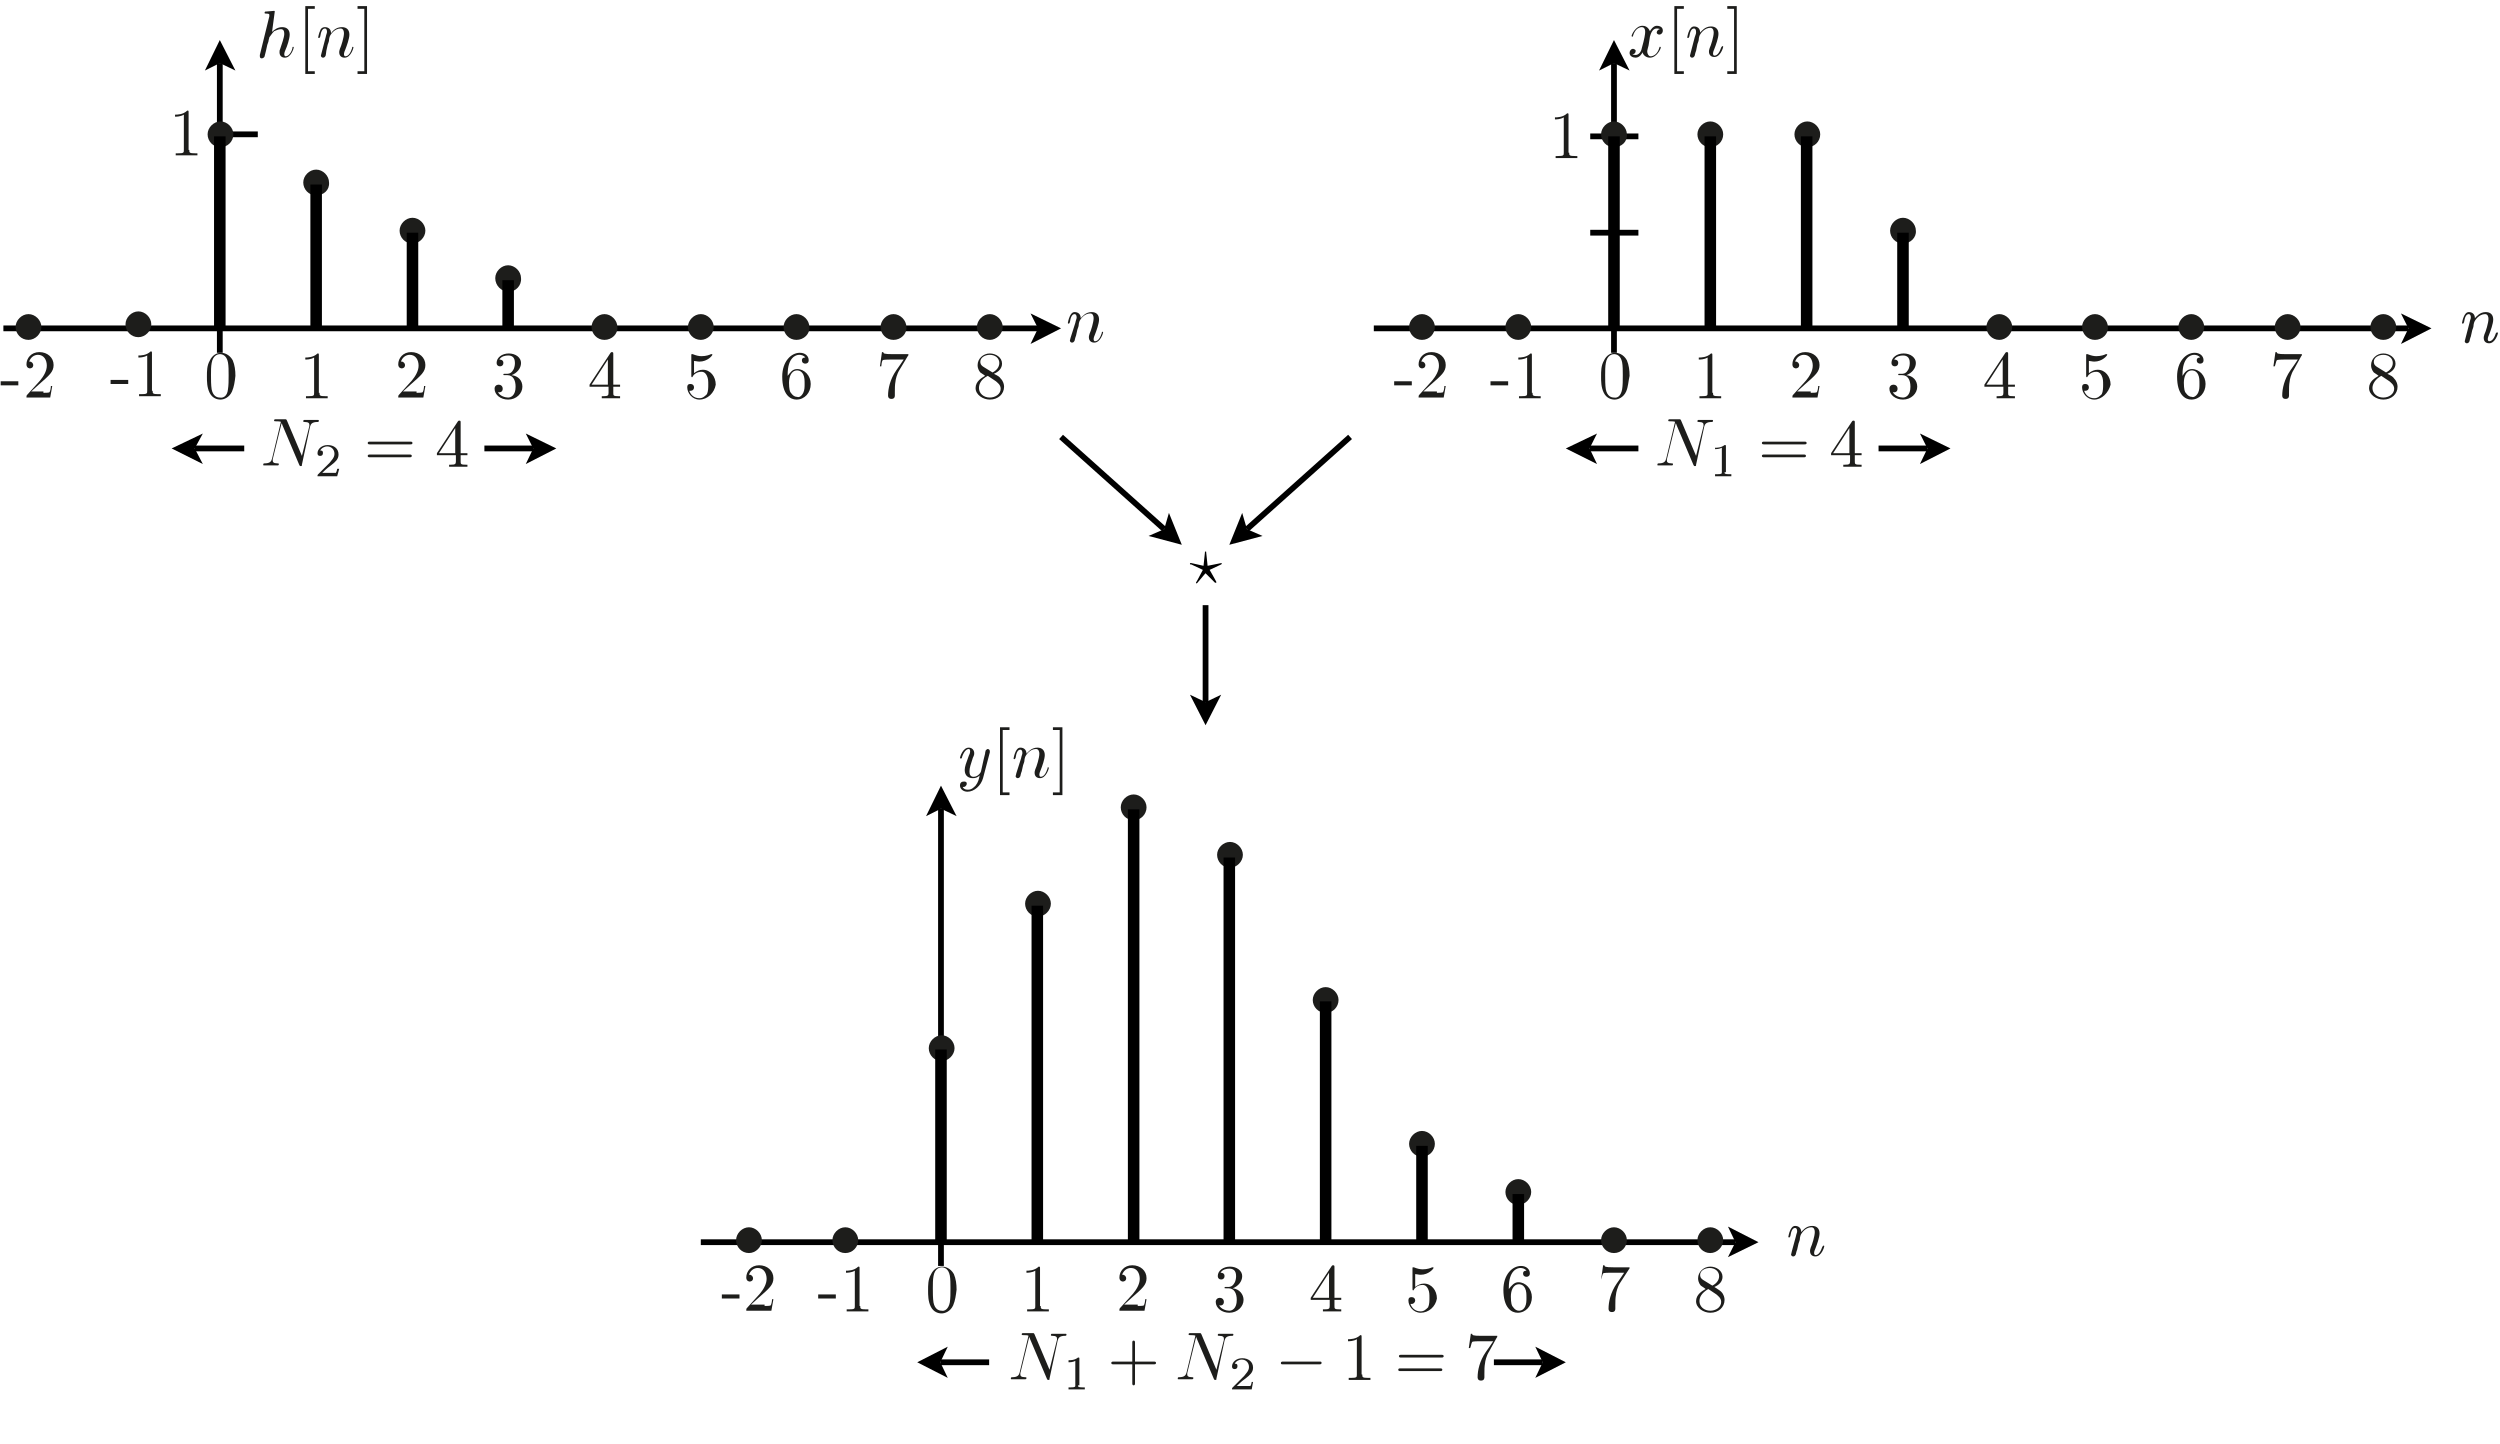 <?xml version="1.0" encoding="utf-8"?>
<!-- Generator: Adobe Illustrator 22.1.0, SVG Export Plug-In . SVG Version: 6.00 Build 0)  -->
<svg version="1.1" id="Layer_1" xmlns="http://www.w3.org/2000/svg" xmlns:xlink="http://www.w3.org/1999/xlink" x="0px" y="0px"
	 viewBox="0 0 368.5 212.9" style="enable-background:new 0 0 368.5 212.9;" xml:space="preserve">
<style type="text/css">
	.st0{fill:none;stroke:#000000;stroke-width:0.85;stroke-miterlimit:10;}
	.st1{fill:#1D1D1B;}
	.st2{fill:none;stroke:#000000;stroke-width:1.701;stroke-miterlimit:10;}
</style>
<g>
	<polyline points="169.3,79 174.2,80.3 172.3,75.6 171.6,78 	"/>
	<line class="st0" x1="156.4" y1="64.4" x2="171.6" y2="78"/>
	<polyline points="175.4,102.4 177.7,106.9 180,102.4 177.7,103.5 	"/>
	<line class="st0" x1="177.7" y1="89.2" x2="177.7" y2="103.5"/>
	<polyline points="183.1,75.6 181.2,80.3 186.1,79 183.8,78 	"/>
	<line class="st0" x1="199" y1="64.4" x2="183.8" y2="78"/>
	<path d="M177.6,84.6c0,0,0.1-0.1,0.1-0.1c0,0,0.4,0.4,0.5,0.5c0.3,0.3,0.6,0.6,0.9,0.9c0,0,0.1,0,0.1,0c0.1,0,0.1-0.1,0.1-0.1
		c0,0-0.3-0.6-0.6-1.1l-0.4-0.7l1.7-0.8c0.1-0.1,0.1-0.1,0.1-0.1c0,0,0-0.1-0.1-0.1c0,0-0.5,0.1-2,0.4l-0.2-1.9c0-0.2,0-0.2-0.1-0.2
		c-0.1,0-0.1,0-0.1,0.2l-0.2,1.9l-1.8-0.4c0,0-0.1,0-0.1,0c-0.1,0-0.1,0-0.1,0.1c0,0.1,0,0.1,0.2,0.1l1.7,0.8l-0.9,1.7
		c-0.1,0.1-0.1,0.1-0.1,0.2c0,0,0,0.1,0.1,0.1c0,0,0,0,0.1-0.1L177.6,84.6z"/>
	<polyline points="254.7,185.3 259.2,183.1 254.7,180.8 255.8,183.1 	"/>
	<line class="st0" x1="103.3" y1="183.1" x2="255.8" y2="183.1"/>
	<polyline points="141,120.3 138.7,115.8 136.5,120.3 138.7,119.2 	"/>
	<line class="st0" x1="138.7" y1="186.6" x2="138.7" y2="119.2"/>
	<g>
		<path class="st1" d="M264.7,182.3c0.1-0.5,0.2-0.6,0.2-0.8c0-0.3-0.1-0.5-0.3-0.5c-0.4,0-0.6,0.5-0.7,1.2
			c-0.1,0.2-0.1,0.2-0.2,0.2c0,0-0.1,0-0.1-0.1c0,0,0.1-0.6,0.3-1c0.1-0.2,0.3-0.6,0.7-0.6c0.5,0,0.9,0.3,0.9,0.9
			c0.2-0.2,0.7-0.9,1.6-0.9c0.7,0,1.1,0.4,1.1,1.1c0,0.6-0.4,1.7-0.6,2.2c-0.1,0.2-0.2,0.5-0.2,0.7c0,0.2,0.1,0.3,0.2,0.3
			c0.5,0,0.8-0.6,1-1.2c0.1-0.1,0.1-0.2,0.2-0.2c0,0,0.1,0,0.1,0.1c0,0.1-0.4,1.5-1.3,1.5c-0.5,0-0.8-0.3-0.8-0.8
			c0-0.1,0-0.2,0.1-0.5c0.2-0.4,0.6-1.7,0.6-2.3c0-0.3-0.1-0.7-0.5-0.7c-0.9,0-1.5,0.9-1.6,1.2c0,0-0.1,0.3-0.1,0.5
			c0,0.2-0.1,0.4-0.2,0.7l-0.2,0.9c-0.1,0.2-0.2,0.7-0.2,0.7c-0.1,0.2-0.2,0.3-0.4,0.3c-0.1,0-0.3-0.1-0.3-0.3c0,0,0.1-0.3,0.1-0.4
			L264.7,182.3z"/>
	</g>
	<g>
		<path class="st1" d="M140.5,192.4c-0.4,0.9-1.2,1.2-1.7,1.2c-0.5,0-1.2-0.2-1.6-1c-0.4-0.8-0.4-1.7-0.4-2.4c0-0.8,0-1.6,0.4-2.3
			c0.4-0.9,1.1-1.2,1.7-1.2c0.4,0,1.2,0.2,1.7,1.1c0.3,0.7,0.4,1.5,0.4,2.3C140.9,190.9,140.8,191.7,140.5,192.4z M140,192
			c0.1-0.6,0.1-1.3,0.1-2.1c0-0.6,0-1.4-0.1-1.9c-0.2-1-0.8-1.2-1.2-1.2c-0.2,0-1,0.1-1.2,1.3c-0.1,0.5-0.1,1.2-0.1,1.8
			c0,0.6,0,1.5,0.1,2.1c0.2,1,0.8,1.2,1.2,1.2C139.2,193.3,139.8,193,140,192z"/>
		<path class="st1" d="M153.4,192.5c0,0.4,0,0.5,0.9,0.5h0.3v0.3c-0.3,0-1.2,0-1.6,0c-0.4,0-1.3,0-1.6,0V193h0.3
			c0.9,0,0.9-0.1,0.9-0.5v-5.2c-0.5,0.3-1.1,0.3-1.3,0.3v-0.3c0.3,0,1.2,0,1.8-0.6c0.2,0,0.2,0,0.2,0.3V192.5z"/>
		<path class="st1" d="M167.7,192.5c0.2,0,0.9,0,0.9-0.1c0.1-0.1,0.2-0.6,0.2-0.9h0.2l-0.3,1.7h-3.7c0-0.2,0-0.3,0.1-0.4l1.9-2.1
			c0.5-0.6,1-1.4,1-2.2c0-0.8-0.4-1.6-1.3-1.6c-0.6,0-1.1,0.4-1.3,1c0,0,0,0,0.1,0c0.3,0,0.5,0.3,0.5,0.5c0,0.4-0.3,0.5-0.5,0.5
			c0,0-0.5,0-0.5-0.6c0-0.9,0.7-1.8,1.9-1.8c1.2,0,2.1,0.8,2.1,1.9c0,1-0.6,1.5-2.2,2.9l-1.1,1H167.7z"/>
		<path class="st1" d="M183.3,191.6c0,1-0.9,1.9-2.1,1.9c-1.1,0-2-0.7-2-1.6c0-0.4,0.3-0.6,0.6-0.6c0.3,0,0.6,0.2,0.6,0.6
			c0,0.4-0.3,0.6-0.7,0.5c0.3,0.6,1.1,0.8,1.5,0.8c0.4,0,1.1-0.3,1.1-1.6c0-1-0.4-1.7-1.2-1.7h-0.4c-0.2,0-0.2,0-0.2-0.1
			c0-0.1,0.1-0.1,0.1-0.1c0.1,0,0.3,0,0.4,0c0.2,0,0.6,0,0.9-0.5c0.3-0.4,0.3-1,0.3-1.1c0-0.9-0.5-1.1-1-1.1c-0.4,0-1,0.1-1.3,0.6
			c0.1,0,0.6,0,0.6,0.5c0,0.3-0.2,0.5-0.5,0.5c-0.3,0-0.5-0.2-0.5-0.5c0-0.8,0.8-1.4,1.8-1.4c1,0,1.8,0.6,1.8,1.4
			c0,0.8-0.6,1.5-1.4,1.8C182.7,190,183.3,190.8,183.3,191.6z"/>
	</g>
	<g>
		<path class="st1" d="M144.9,114.7c-0.3,1.1-1.3,2-2.3,2c-0.6,0-1.1-0.4-1.1-0.9c0-0.5,0.3-0.6,0.6-0.6c0.1,0,0.4,0,0.4,0.3
			c0,0.2-0.1,0.3-0.2,0.4c-0.1,0.1-0.3,0.1-0.4,0.1c0.2,0.4,0.6,0.4,0.8,0.4c0.5,0,0.8-0.3,1.1-0.6c0.4-0.5,0.5-1,0.6-1.5
			c-0.3,0.3-0.6,0.4-1,0.4c-0.6,0-1.2-0.3-1.2-1.2c0-0.5,0.2-1,0.6-2.1c0.1-0.2,0.2-0.4,0.2-0.7c0-0.3-0.2-0.3-0.2-0.3
			c-0.3,0-0.7,0.3-1,1.2c0,0.2-0.1,0.2-0.2,0.2c0,0-0.1,0-0.1-0.1c0-0.1,0.4-1.5,1.3-1.5c0.5,0,0.8,0.4,0.8,0.8c0,0.2,0,0.3-0.2,0.7
			c-0.3,0.9-0.5,1.5-0.5,2c0,0.4,0.1,0.8,0.6,0.8c0.7,0,1.1-0.7,1.1-0.8l0.4-1.8c0.1-0.3,0.1-0.5,0.2-0.8c0-0.2,0.1-0.5,0.1-0.5
			c0.1-0.1,0.2-0.2,0.3-0.2c0.1,0,0.3,0.1,0.3,0.3c0,0.1,0,0.1,0,0.2L144.9,114.7z"/>
	</g>
	<g>
		<path class="st1" d="M147.4,117.2v-10h1.4v0.4h-1v9.2h1v0.4H147.4z"/>
	</g>
	<g>
		<path class="st1" d="M150.5,111.8c0.1-0.5,0.2-0.6,0.2-0.8c0-0.3-0.1-0.5-0.3-0.5c-0.4,0-0.6,0.5-0.7,1.2
			c-0.1,0.2-0.1,0.2-0.2,0.2c0,0-0.1,0-0.1-0.1c0,0,0.1-0.6,0.3-1c0.1-0.2,0.3-0.6,0.7-0.6c0.5,0,0.9,0.3,0.9,0.9
			c0.2-0.2,0.7-0.9,1.6-0.9c0.7,0,1.1,0.4,1.1,1.1c0,0.6-0.4,1.7-0.6,2.2c-0.1,0.2-0.2,0.5-0.2,0.7c0,0.2,0.1,0.3,0.2,0.3
			c0.5,0,0.8-0.6,1-1.2c0-0.1,0-0.2,0.1-0.2c0,0,0.1,0,0.1,0.1c0,0.1-0.4,1.5-1.3,1.5c-0.5,0-0.8-0.3-0.8-0.8c0-0.1,0-0.2,0.1-0.5
			c0.2-0.4,0.6-1.7,0.6-2.3c0-0.3-0.1-0.7-0.5-0.7c-0.9,0-1.5,0.9-1.6,1.2c0,0-0.1,0.3-0.1,0.5c0,0.2-0.1,0.4-0.2,0.7l-0.2,0.9
			c-0.1,0.2-0.2,0.7-0.2,0.7c-0.1,0.2-0.2,0.3-0.4,0.3c-0.1,0-0.3-0.1-0.3-0.3c0,0,0.1-0.3,0.1-0.4L150.5,111.8z"/>
	</g>
	<g>
		<path class="st1" d="M156.6,117.2h-1.4v-0.4h1v-9.2h-1v-0.4h1.4V117.2z"/>
	</g>
	<g>
		<path class="st1" d="M193.2,191.6v-0.3l3.1-4.7c0.1-0.1,0.1-0.1,0.2-0.1c0.2,0,0.2,0.1,0.2,0.3v4.5h1v0.3h-1v0.9
			c0,0.4,0,0.5,0.8,0.5h0.2v0.3c-0.4,0-0.9,0-1.4,0c-0.4,0-0.9,0-1.3,0V193h0.2c0.7,0,0.8-0.1,0.8-0.5v-0.9H193.2z M195.9,187.6
			l-2.4,3.7h2.4V187.6z"/>
		<path class="st1" d="M209.4,193.5c-1.1,0-1.8-1-1.8-1.8c0-0.5,0.3-0.5,0.5-0.5c0.3,0,0.5,0.2,0.5,0.5c0,0.2-0.2,0.5-0.5,0.5
			c-0.1,0-0.1,0-0.2,0c0.2,0.6,0.7,1.1,1.5,1.1c0.5,0,0.8-0.3,1.1-0.6c0.2-0.4,0.2-1,0.2-1.4c0-0.5,0-0.9-0.2-1.3
			c-0.1-0.2-0.3-0.6-0.8-0.6c-0.8,0-1.2,0.5-1.3,0.7c0,0.1-0.1,0.1-0.1,0.1c-0.1,0-0.1-0.1-0.1-0.3v-2.9c0-0.2,0-0.2,0.1-0.2
			c0,0,0,0,0.1,0c0.5,0.2,0.9,0.3,1.3,0.3c0.7,0,1.2-0.2,1.4-0.3c0,0,0.1,0,0.1,0c0.1,0,0.1,0,0.1,0.1c0,0.1-0.7,1-1.9,1
			c-0.3,0-0.6-0.1-0.8-0.1v1.9c0.4-0.3,0.8-0.5,1.3-0.5c1.1,0,1.9,1,1.9,2.2C211.6,192.6,210.6,193.5,209.4,193.5z"/>
	</g>
	<g>
		<path class="st1" d="M120.6,191.4v-0.6h2.6v0.6H120.6z"/>
		<path class="st1" d="M126.8,192.5c0,0.4,0,0.5,0.9,0.5h0.3v0.3c-0.3,0-1.2,0-1.6,0c-0.4,0-1.3,0-1.6,0V193h0.3
			c0.9,0,0.9-0.1,0.9-0.5v-5.2c-0.5,0.3-1.1,0.3-1.3,0.3v-0.3c0.3,0,1.2,0,1.8-0.6c0.2,0,0.2,0,0.2,0.3V192.5z"/>
	</g>
	<g>
		<path class="st1" d="M106.4,191.4v-0.6h2.6v0.6H106.4z"/>
		<path class="st1" d="M112.7,192.5c0.2,0,0.9,0,0.9-0.1c0.1-0.1,0.2-0.6,0.2-0.9h0.2l-0.3,1.7h-3.7c0-0.2,0-0.3,0.1-0.4l1.9-2.1
			c0.5-0.6,1-1.4,1-2.2c0-0.8-0.4-1.6-1.3-1.6c-0.6,0-1.1,0.4-1.3,1c0,0,0,0,0.1,0c0.3,0,0.5,0.3,0.5,0.5c0,0.4-0.3,0.5-0.5,0.5
			c0,0-0.5,0-0.5-0.6c0-0.9,0.7-1.8,1.9-1.8c1.2,0,2.1,0.8,2.1,1.9c0,1-0.6,1.5-2.2,2.9l-1.1,1H112.7z"/>
	</g>
	<g>
		<path class="st1" d="M223.8,189c1.1,0,2,1,2,2.2c0,1.3-0.9,2.3-2.1,2.3c-0.9,0-2.1-0.7-2.1-3.4c0-2.2,1.3-3.5,2.6-3.5
			c0.8,0,1.3,0.5,1.3,1.1c0,0.4-0.3,0.5-0.5,0.5c-0.2,0-0.5-0.1-0.5-0.5c0-0.4,0.4-0.4,0.5-0.4c-0.2-0.3-0.6-0.4-0.9-0.4
			c-0.5,0-1.7,0.4-1.7,2.9v0.2C222.8,189.5,223.2,189,223.8,189z M224.8,192.6c0.2-0.4,0.2-0.9,0.2-1.3c0-0.5,0-1-0.2-1.4
			c-0.3-0.6-0.8-0.6-0.9-0.6c-0.9,0-1.2,1-1.2,1.8c0,0.2,0,1,0.2,1.4c0.1,0.1,0.4,0.7,1,0.7C224,193.2,224.5,193.2,224.8,192.6z"/>
		<path class="st1" d="M238.8,189.1c-0.4,0.6-0.6,1.5-0.6,1.7c-0.1,0.5-0.1,1.1-0.1,1.6v0.5c0,0.1,0,0.5-0.5,0.5s-0.5-0.4-0.5-0.5
			c0-1,0.3-2.4,1.2-3.7c0.2-0.3,1-1.4,1.1-1.6h-2.1c-0.1,0-0.9,0-1,0.1c-0.1,0.1-0.2,0.7-0.3,0.9H236l0.3-2.1h0.2
			c0,0.2,0.1,0.3,1.3,0.3h2.4c0,0.2,0,0.2-0.1,0.3L238.8,189.1z"/>
		<path class="st1" d="M253.7,190.4c0.4,0.4,0.5,0.9,0.5,1.2c0,1.1-0.9,1.9-2.1,1.9c-1,0-2.1-0.7-2.1-1.7c0-1,0.9-1.5,1.4-1.8
			c-0.2-0.2-0.6-0.4-0.7-0.5c-0.4-0.5-0.4-0.9-0.4-1.1c0-0.9,0.8-1.7,1.8-1.7c0.9,0,1.8,0.6,1.8,1.5c0,0.7-0.5,1.2-1.2,1.5
			C253.3,190.1,253.5,190.2,253.7,190.4z M250.5,191.8c0,0.8,0.7,1.4,1.6,1.4c0.8,0,1.6-0.5,1.6-1.3c0-0.6-0.5-0.9-0.7-1.1l-1.2-0.8
			C250.8,190.6,250.5,191.2,250.5,191.8z M252.4,189.5c0.6-0.3,1-0.8,1-1.4c0-0.7-0.6-1.2-1.4-1.2c-0.7,0-1.4,0.4-1.4,1
			c0,0.2,0,0.5,0.5,0.8L252.4,189.5z"/>
	</g>
	<g>
		<path class="st1" d="M138.8,156.4c-1.1,0-1.9-0.9-1.9-1.9c0-1,0.9-1.9,1.9-1.9c1,0,1.9,0.9,1.9,1.9S139.8,156.4,138.8,156.4z"/>
	</g>
	<line class="st2" x1="138.7" y1="183.1" x2="138.7" y2="154.7"/>
	<g>
		<path class="st1" d="M153,135.1c-1.1,0-1.9-0.9-1.9-1.9c0-1,0.9-1.9,1.9-1.9c1,0,1.9,0.9,1.9,1.9S154,135.1,153,135.1z"/>
	</g>
	<line class="st2" x1="152.9" y1="183.1" x2="152.9" y2="133.5"/>
	<g>
		<path class="st1" d="M167.1,120.9c-1.1,0-1.9-0.9-1.9-1.9c0-1,0.9-1.9,1.9-1.9c1,0,1.9,0.9,1.9,1.9S168.2,120.9,167.1,120.9z"/>
	</g>
	<line class="st2" x1="167.1" y1="183.1" x2="167.1" y2="119.3"/>
	<g>
		<path class="st1" d="M181.3,127.9c-1.1,0-1.9-0.9-1.9-1.9c0-1,0.9-1.9,1.9-1.9c1,0,1.9,0.9,1.9,1.9S182.3,127.9,181.3,127.9z"/>
	</g>
	<line class="st2" x1="181.2" y1="183.1" x2="181.2" y2="126.4"/>
	<g>
		<path class="st1" d="M195.4,149.3c-1.1,0-1.9-0.9-1.9-1.9c0-1,0.9-1.9,1.9-1.9c1,0,1.9,0.9,1.9,1.9S196.5,149.3,195.4,149.3z"/>
	</g>
	<line class="st2" x1="195.4" y1="183.1" x2="195.4" y2="147.6"/>
	<g>
		<path class="st1" d="M209.6,170.5c-1.1,0-1.9-0.9-1.9-1.9c0-1,0.9-1.9,1.9-1.9c1,0,1.9,0.9,1.9,1.9S210.7,170.5,209.6,170.5z"/>
	</g>
	<line class="st2" x1="209.6" y1="183.1" x2="209.6" y2="168.9"/>
	<g>
		<path class="st1" d="M223.8,177.6c-1.1,0-1.9-0.9-1.9-1.9c0-1,0.9-1.9,1.9-1.9c1,0,1.9,0.9,1.9,1.9S224.8,177.6,223.8,177.6z"/>
	</g>
	<line class="st2" x1="223.8" y1="183.1" x2="223.8" y2="176"/>
	<g>
		<path class="st1" d="M237.9,184.7c-1.1,0-1.9-0.9-1.9-1.9c0-1,0.9-1.9,1.9-1.9c1,0,1.9,0.9,1.9,1.9S239,184.7,237.9,184.7z"/>
		<path class="st1" d="M252.1,184.7c-1.1,0-1.9-0.9-1.9-1.9c0-1,0.9-1.9,1.9-1.9c1,0,1.9,0.9,1.9,1.9S253.1,184.7,252.1,184.7z"/>
	</g>
	<g>
		<path class="st1" d="M124.6,184.7c-1.1,0-1.9-0.9-1.9-1.9c0-1,0.9-1.9,1.9-1.9c1,0,1.9,0.9,1.9,1.9S125.7,184.7,124.6,184.7z"/>
	</g>
	<g>
		<path class="st1" d="M110.4,184.7c-1.1,0-1.9-0.9-1.9-1.9c0-1,0.9-1.9,1.9-1.9c1,0,1.9,0.9,1.9,1.9S111.4,184.7,110.4,184.7z"/>
	</g>
	<g>
		<path class="st1" d="M154.7,203.2c0,0.2,0,0.2-0.2,0.2c-0.1,0-0.1,0-0.2-0.2l-2.5-5.9c0-0.1,0-0.1-0.1-0.2l-1.3,5.3
			c0,0.1,0,0.2,0,0.2c0,0.2,0.1,0.4,0.7,0.4c0.1,0,0.2,0,0.2,0.1c0,0.2-0.1,0.2-0.2,0.2c-0.3,0-0.7,0-1,0c-0.3,0-0.7,0-1,0
			c-0.1,0-0.1,0-0.1-0.1c0-0.2,0.1-0.2,0.2-0.2c0.8,0,1-0.3,1.1-0.7l1.3-5.4c0-0.1-0.6-0.1-0.7-0.1c-0.2,0-0.3,0-0.3-0.1
			c0-0.2,0.1-0.2,0.3-0.2h1.3c0.2,0,0.2,0,0.3,0.2l2.2,5.2l1.1-4.4c0,0,0-0.2,0-0.2c0-0.2-0.1-0.4-0.7-0.4c-0.1,0-0.2,0-0.2-0.1
			c0-0.2,0.1-0.2,0.2-0.2c0.3,0,0.7,0,1,0c0.3,0,0.7,0,1,0c0.1,0,0.1,0.1,0.1,0.1c0,0.2-0.1,0.2-0.2,0.2c-0.8,0-1,0.3-1.1,0.7
			L154.7,203.2z"/>
	</g>
	<g>
		<path class="st1" d="M158.9,204.2c0,0.2,0,0.3,0.7,0.3h0.3v0.3c-0.2,0-1,0-1.2,0c-0.3,0-1.1,0-1.2,0v-0.3h0.3
			c0.7,0,0.7-0.1,0.7-0.3v-3.6c-0.4,0.2-0.8,0.2-1,0.2v-0.3c0.3,0,0.9,0,1.4-0.4c0.2,0,0.2,0,0.2,0.2V204.2z"/>
	</g>
	<g>
		<path class="st1" d="M167.3,203.9c0,0.1,0,0.3-0.2,0.3s-0.2-0.2-0.2-0.3v-2.8h-2.8c-0.1,0-0.3,0-0.3-0.2s0.2-0.2,0.3-0.2h2.8v-2.8
			c0-0.1,0-0.3,0.2-0.3s0.2,0.2,0.2,0.3v2.8h2.8c0.1,0,0.3,0,0.3,0.2s-0.2,0.2-0.3,0.2h-2.8V203.9z"/>
	</g>
	<g>
		<path class="st1" d="M179.3,203.2c0,0.2,0,0.2-0.2,0.2c-0.1,0-0.1,0-0.2-0.2l-2.5-5.9c0-0.1,0-0.1-0.1-0.2l-1.3,5.3
			c0,0.1,0,0.2,0,0.2c0,0.2,0.1,0.4,0.7,0.4c0.1,0,0.2,0,0.2,0.1c0,0.2-0.1,0.2-0.2,0.2c-0.3,0-0.7,0-1,0c-0.3,0-0.7,0-1,0
			c-0.1,0-0.1,0-0.1-0.1c0-0.2,0.1-0.2,0.2-0.2c0.8,0,1-0.3,1.1-0.7l1.3-5.4c0-0.1-0.6-0.1-0.7-0.1c-0.2,0-0.3,0-0.3-0.1
			c0-0.2,0.1-0.2,0.3-0.2h1.3c0.2,0,0.2,0,0.3,0.2l2.2,5.2l1.1-4.4c0,0,0-0.2,0-0.2c0-0.2-0.1-0.4-0.7-0.4c-0.1,0-0.2,0-0.2-0.1
			c0-0.2,0.1-0.2,0.2-0.2c0.3,0,0.7,0,1,0c0.3,0,0.7,0,1,0c0.1,0,0.1,0.1,0.1,0.1c0,0.2-0.1,0.2-0.2,0.2c-0.8,0-1,0.3-1.1,0.7
			L179.3,203.2z"/>
	</g>
	<g>
		<path class="st1" d="M184.5,204.8h-2.9c0-0.2,0-0.2,0.1-0.3l1.7-1.7c0.2-0.3,0.7-0.7,0.7-1.3c0-0.6-0.4-1.1-1.1-1.1
			c-0.3,0-0.8,0.2-1,0.6c0.4,0,0.4,0.2,0.4,0.4c0,0.3-0.2,0.4-0.4,0.4c-0.1,0-0.4,0-0.4-0.4c0-0.6,0.6-1.2,1.5-1.2
			c0.9,0,1.6,0.5,1.6,1.4c0,0.7-0.5,1.1-1,1.5c-0.4,0.3-0.7,0.5-1.4,1.2h1.3c0.1,0,0.6,0,0.7,0c0.1-0.1,0.2-0.5,0.2-0.6h0.2
			L184.5,204.8z"/>
	</g>
	<g>
		<path class="st1" d="M189.1,201.1c-0.2,0-0.3,0-0.3-0.2s0.2-0.2,0.3-0.2h5.4c0.2,0,0.3,0,0.3,0.2s-0.2,0.2-0.3,0.2H189.1z"/>
	</g>
	<g>
		<path class="st1" d="M200.8,202.6c0,0.4,0,0.5,0.9,0.5h0.3v0.3c-0.3,0-1.2,0-1.6,0s-1.3,0-1.6,0v-0.3h0.3c0.9,0,0.9-0.1,0.9-0.5
			v-5.2c-0.5,0.3-1.1,0.3-1.3,0.3v-0.3c0.3,0,1.2,0,1.8-0.6c0.2,0,0.2,0,0.2,0.3V202.6z"/>
		<path class="st1" d="M206.5,200.1c-0.1,0-0.3,0-0.3-0.2c0-0.2,0.2-0.2,0.3-0.2h6c0.1,0,0.3,0,0.3,0.2c0,0.2-0.2,0.2-0.3,0.2H206.5
			z M206.4,202.1c-0.1,0-0.3,0-0.3-0.2s0.2-0.2,0.3-0.2h5.9c0.1,0,0.3,0,0.3,0.2s-0.2,0.2-0.3,0.2H206.4z"/>
	</g>
	<g>
		<path class="st1" d="M219.5,199.2c-0.4,0.6-0.6,1.5-0.6,1.7c-0.1,0.5-0.1,1.1-0.1,1.6v0.5c0,0.1,0,0.5-0.5,0.5s-0.5-0.4-0.5-0.5
			c0-1,0.3-2.4,1.2-3.7c0.2-0.3,1-1.4,1.1-1.6h-2.1c-0.1,0-0.9,0-1,0.1c-0.1,0.1-0.2,0.7-0.3,0.9h-0.2l0.3-2.1h0.2
			c0,0.2,0.1,0.3,1.3,0.3h2.4c0,0.2,0,0.2-0.1,0.3L219.5,199.2z"/>
	</g>
	<polyline points="139.7,198.5 135.2,200.8 139.7,203.1 138.6,200.8 	"/>
	<line class="st0" x1="145.8" y1="200.8" x2="138.6" y2="200.8"/>
	<polyline points="226.3,203.1 230.8,200.8 226.3,198.5 227.4,200.8 	"/>
	<line class="st0" x1="220.2" y1="200.8" x2="227.4" y2="200.8"/>
	<polyline points="151.9,50.7 156.4,48.4 151.9,46.2 153,48.4 	"/>
	<line class="st0" x1="0.5" y1="48.4" x2="153" y2="48.4"/>
	<polyline points="34.7,10.4 32.4,5.9 30.2,10.4 32.4,9.3 	"/>
	<line class="st0" x1="32.4" y1="52" x2="32.4" y2="9.3"/>
	<g>
		<path class="st1" d="M158.5,47.6c0.1-0.5,0.2-0.6,0.2-0.8c0-0.3-0.1-0.5-0.3-0.5c-0.4,0-0.6,0.5-0.7,1.2c-0.1,0.2-0.1,0.2-0.2,0.2
			c0,0-0.1,0-0.1-0.1c0,0,0.1-0.6,0.3-1c0.1-0.2,0.3-0.6,0.7-0.6c0.5,0,0.9,0.3,0.9,0.9c0.2-0.2,0.7-0.9,1.6-0.9
			c0.7,0,1.1,0.4,1.1,1.1c0,0.6-0.4,1.7-0.6,2.2c-0.1,0.2-0.2,0.5-0.2,0.7c0,0.2,0.1,0.3,0.2,0.3c0.5,0,0.8-0.6,1-1.2
			c0-0.1,0-0.2,0.1-0.2c0,0,0.1,0,0.1,0.1c0,0.1-0.4,1.5-1.3,1.5c-0.5,0-0.8-0.3-0.8-0.8c0-0.1,0-0.2,0.1-0.5
			c0.2-0.4,0.6-1.7,0.6-2.3c0-0.3-0.1-0.7-0.5-0.7c-0.9,0-1.5,0.9-1.6,1.2c0,0-0.1,0.3-0.1,0.5c0,0.2-0.1,0.4-0.2,0.7l-0.2,0.9
			c-0.1,0.2-0.2,0.7-0.2,0.7c-0.1,0.2-0.2,0.3-0.4,0.3c-0.1,0-0.3-0.1-0.3-0.3c0-0.1,0.1-0.3,0.1-0.4L158.5,47.6z"/>
	</g>
	<g>
		<path class="st1" d="M34.2,57.7c-0.4,0.9-1.2,1.2-1.7,1.2c-0.5,0-1.2-0.2-1.6-1c-0.4-0.8-0.4-1.7-0.4-2.4c0-0.8,0-1.6,0.4-2.3
			c0.4-0.9,1.1-1.2,1.7-1.2c0.4,0,1.2,0.2,1.7,1.1c0.3,0.7,0.4,1.5,0.4,2.3C34.6,56.3,34.5,57,34.2,57.7z M33.6,57.4
			c0.1-0.6,0.1-1.3,0.1-2.1c0-0.6,0-1.4-0.1-1.9c-0.2-1-0.8-1.2-1.2-1.2c-0.2,0-1,0.1-1.2,1.3c-0.1,0.5-0.1,1.2-0.1,1.8
			c0,0.6,0,1.5,0.1,2.1c0.2,1,0.8,1.2,1.2,1.2C32.9,58.7,33.5,58.4,33.6,57.4z"/>
		<path class="st1" d="M47.1,57.9c0,0.4,0,0.5,0.9,0.5h0.3v0.3c-0.3,0-1.2,0-1.6,0c-0.4,0-1.3,0-1.6,0v-0.3h0.3
			c0.9,0,0.9-0.1,0.9-0.5v-5.2C45.8,53,45.2,53,45,53v-0.3c0.3,0,1.2,0,1.8-0.6c0.2,0,0.2,0,0.2,0.3V57.9z"/>
		<path class="st1" d="M61.4,57.9c0.2,0,0.9,0,0.9-0.1c0.1-0.1,0.2-0.6,0.2-0.9h0.2l-0.3,1.7h-3.7c0-0.2,0-0.3,0.1-0.4l1.9-2.1
			c0.5-0.6,1-1.4,1-2.2c0-0.8-0.4-1.6-1.3-1.6c-0.6,0-1.1,0.4-1.3,1c0,0,0,0,0.1,0c0.3,0,0.5,0.3,0.5,0.5c0,0.4-0.3,0.5-0.5,0.5
			c0,0-0.5,0-0.5-0.6c0-0.9,0.7-1.8,1.9-1.8c1.2,0,2.1,0.8,2.1,1.9c0,1-0.6,1.5-2.2,2.9l-1.1,1H61.4z"/>
		<path class="st1" d="M77,57c0,1-0.9,1.9-2.1,1.9c-1.1,0-2-0.7-2-1.6c0-0.4,0.3-0.6,0.6-0.6c0.3,0,0.6,0.2,0.6,0.6
			c0,0.4-0.3,0.6-0.7,0.5c0.3,0.6,1.1,0.8,1.5,0.8c0.4,0,1.1-0.3,1.1-1.6c0-1-0.4-1.7-1.2-1.7h-0.4c-0.2,0-0.2,0-0.2-0.1
			c0-0.1,0.1-0.1,0.1-0.1c0.1,0,0.3,0,0.4,0c0.2,0,0.6,0,0.9-0.5c0.3-0.4,0.3-1,0.3-1.1c0-0.9-0.5-1.1-1-1.1c-0.4,0-1,0.1-1.3,0.6
			c0.1,0,0.6,0,0.6,0.5c0,0.3-0.2,0.5-0.5,0.5c-0.3,0-0.5-0.2-0.5-0.5c0-0.8,0.8-1.4,1.8-1.4c1,0,1.8,0.6,1.8,1.4
			c0,0.8-0.6,1.5-1.4,1.8C76.4,55.4,77,56.1,77,57z"/>
	</g>
	<g>
		<path class="st1" d="M27.9,22.1c0,0.4,0,0.5,0.9,0.5h0.3v0.3c-0.3,0-1.2,0-1.6,0c-0.4,0-1.3,0-1.6,0v-0.3h0.3
			c0.9,0,0.9-0.1,0.9-0.5v-5.2c-0.5,0.3-1.1,0.3-1.3,0.3v-0.3c0.3,0,1.2,0,1.8-0.6c0.2,0,0.2,0,0.2,0.3V22.1z"/>
	</g>
	<g>
		<path class="st1" d="M40.1,4.7C40.5,4.3,41,4,41.6,4c0.7,0,1.1,0.4,1.1,1.1c0,0.6-0.4,1.8-0.6,2.2c-0.1,0.2-0.2,0.5-0.2,0.7
			c0,0.2,0.1,0.3,0.2,0.3c0.5,0,0.9-0.7,1-1.2c0-0.1,0-0.2,0.1-0.2c0,0,0.1,0,0.1,0.1c0,0.1-0.4,1.5-1.3,1.5c-0.5,0-0.8-0.3-0.8-0.8
			c0-0.2,0-0.3,0.1-0.5c0.2-0.6,0.6-1.7,0.6-2.2c0-0.4-0.1-0.7-0.5-0.7c-0.4,0-0.7,0.2-1,0.3c-0.3,0.3-0.6,0.8-0.7,0.9
			c0,0.1-0.1,0.4-0.1,0.4c0,0.2-0.1,0.4-0.2,0.7l-0.2,0.9l-0.2,0.8c0,0.1-0.2,0.3-0.4,0.3c-0.1,0-0.3,0-0.3-0.3c0-0.1,0-0.1,0-0.2
			l1.4-5.7l0-0.2c0-0.1,0-0.2-0.5-0.2c-0.1,0-0.2,0-0.2-0.1c0-0.2,0.1-0.2,0.2-0.2c0.3,0,1-0.1,1.2-0.1c0.1,0,0.1,0.1,0.1,0.1
			L40.1,4.7z"/>
	</g>
	<g>
		<path class="st1" d="M45,10.9v-10h1.4v0.4h-1v9.2h1v0.4H45z"/>
	</g>
	<g>
		<path class="st1" d="M48,5.5c0.1-0.5,0.2-0.6,0.2-0.8c0-0.3-0.1-0.5-0.3-0.5c-0.4,0-0.6,0.5-0.7,1.2c-0.1,0.2-0.1,0.2-0.2,0.2
			c0,0-0.1,0-0.1-0.1c0,0,0.1-0.6,0.3-1C47.2,4.4,47.4,4,47.9,4c0.5,0,0.9,0.3,0.9,0.9C49,4.6,49.5,4,50.4,4c0.7,0,1.1,0.4,1.1,1.1
			c0,0.6-0.4,1.7-0.6,2.2c-0.1,0.2-0.2,0.5-0.2,0.7c0,0.2,0.1,0.3,0.2,0.3c0.5,0,0.8-0.6,1-1.2c0-0.1,0-0.2,0.1-0.2
			c0,0,0.1,0,0.1,0.1c0,0.1-0.4,1.5-1.3,1.5c-0.5,0-0.8-0.3-0.8-0.8c0-0.1,0-0.2,0.1-0.5c0.2-0.4,0.6-1.7,0.6-2.3
			c0-0.3-0.1-0.7-0.5-0.7c-0.9,0-1.5,0.9-1.6,1.2c0,0-0.1,0.3-0.1,0.5c0,0.2-0.1,0.4-0.2,0.7l-0.2,0.9C48.1,7.7,48,8.2,48,8.2
			c-0.1,0.2-0.2,0.3-0.4,0.3c-0.1,0-0.3-0.1-0.3-0.3c0-0.1,0.1-0.3,0.1-0.4L48,5.5z"/>
	</g>
	<g>
		<path class="st1" d="M54.1,10.9h-1.4v-0.4h1V1.3h-1V0.9h1.4V10.9z"/>
	</g>
	<line class="st0" x1="31" y1="19.8" x2="38" y2="19.8"/>
	<g>
		<path class="st1" d="M86.9,57v-0.3L90,52c0.1-0.1,0.1-0.1,0.2-0.1c0.2,0,0.2,0.1,0.2,0.3v4.5h1V57h-1v0.9c0,0.4,0,0.5,0.8,0.5h0.2
			v0.3c-0.4,0-0.9,0-1.4,0s-0.9,0-1.3,0v-0.3h0.2c0.7,0,0.8-0.1,0.8-0.5V57H86.9z M89.6,53l-2.4,3.7h2.4V53z"/>
		<path class="st1" d="M103.1,58.9c-1.1,0-1.8-1-1.8-1.8c0-0.5,0.3-0.5,0.5-0.5c0.3,0,0.5,0.2,0.5,0.5s-0.2,0.5-0.5,0.5
			c-0.1,0-0.1,0-0.2,0c0.2,0.6,0.7,1.1,1.5,1.1c0.5,0,0.8-0.3,1.1-0.6c0.2-0.4,0.2-1,0.2-1.4c0-0.5,0-0.9-0.2-1.3
			c-0.1-0.2-0.3-0.6-0.8-0.6c-0.8,0-1.2,0.5-1.3,0.7c0,0.1-0.1,0.1-0.1,0.1c-0.1,0-0.1-0.1-0.1-0.3v-2.9c0-0.2,0-0.2,0.1-0.2
			c0,0,0,0,0.1,0c0.5,0.2,0.9,0.3,1.3,0.3c0.7,0,1.2-0.2,1.4-0.3c0,0,0.1,0,0.1,0c0.1,0,0.1,0,0.1,0.1c0,0.1-0.7,1-1.9,1
			c-0.3,0-0.6-0.1-0.8-0.1V55c0.4-0.3,0.8-0.5,1.3-0.5c1.1,0,1.9,1,1.9,2.2C105.3,57.9,104.3,58.9,103.1,58.9z"/>
	</g>
	<g>
		<path class="st1" d="M16.3,56.6V56h2.6v0.6H16.3z"/>
		<path class="st1" d="M22.5,57.6c0,0.4,0,0.5,0.9,0.5h0.3v0.3c-0.3,0-1.2,0-1.6,0c-0.4,0-1.3,0-1.6,0v-0.3h0.3
			c0.9,0,0.9-0.1,0.9-0.5v-5.2c-0.5,0.3-1.1,0.3-1.3,0.3v-0.3c0.3,0,1.2,0,1.8-0.6c0.2,0,0.2,0,0.2,0.3V57.6z"/>
	</g>
	<g>
		<path class="st1" d="M117.5,54.4c1.1,0,2,1,2,2.2c0,1.3-0.9,2.3-2.1,2.3c-0.9,0-2.1-0.7-2.1-3.4c0-2.2,1.3-3.5,2.6-3.5
			c0.8,0,1.3,0.5,1.3,1.1c0,0.4-0.3,0.5-0.5,0.5c-0.2,0-0.5-0.1-0.5-0.5c0-0.4,0.4-0.4,0.5-0.4c-0.2-0.3-0.6-0.4-0.9-0.4
			c-0.5,0-1.7,0.4-1.7,2.9v0.2C116.5,54.9,116.8,54.4,117.5,54.4z M118.4,57.9c0.2-0.4,0.2-0.9,0.2-1.3c0-0.5,0-1-0.2-1.4
			c-0.3-0.6-0.8-0.6-0.9-0.6c-0.9,0-1.2,1-1.2,1.8c0,0.2,0,1,0.2,1.4c0.1,0.1,0.4,0.7,1,0.7C117.7,58.6,118.1,58.5,118.4,57.9z"/>
	</g>
	<g>
		<path class="st1" d="M20.4,49.7c-1.1,0-1.9-0.9-1.9-1.9c0-1,0.9-1.9,1.9-1.9c1,0,1.9,0.9,1.9,1.9C22.3,48.8,21.4,49.7,20.4,49.7z"
			/>
	</g>
	<g>
		<path class="st1" d="M60.8,35.9c-1.1,0-1.9-0.9-1.9-1.9c0-1,0.9-1.9,1.9-1.9c1,0,1.9,0.9,1.9,1.9C62.7,35,61.8,35.9,60.8,35.9z"/>
	</g>
	<line class="st2" x1="60.8" y1="48.4" x2="60.8" y2="34.3"/>
	<g>
		<path class="st1" d="M32.5,21.7c-1.1,0-1.9-0.9-1.9-1.9c0-1,0.9-1.9,1.9-1.9c1,0,1.9,0.9,1.9,1.9C34.4,20.9,33.5,21.7,32.5,21.7z"
			/>
	</g>
	<line class="st2" x1="32.4" y1="48.4" x2="32.4" y2="20.1"/>
	<g>
		<path class="st1" d="M46.6,28.8c-1.1,0-1.9-0.9-1.9-1.9c0-1,0.9-1.9,1.9-1.9c1,0,1.9,0.9,1.9,1.9C48.6,28,47.7,28.8,46.6,28.8z"/>
	</g>
	<line class="st2" x1="46.6" y1="48.4" x2="46.6" y2="27.2"/>
	<g>
		<path class="st1" d="M75,43C73.9,43,73,42.1,73,41c0-1,0.9-1.9,1.9-1.9c1,0,1.9,0.9,1.9,1.9C76.9,42.1,76,43,75,43z"/>
	</g>
	<line class="st2" x1="74.9" y1="48.4" x2="74.9" y2="41.3"/>
	<g>
		<path class="st1" d="M89.1,50.1c-1.1,0-1.9-0.9-1.9-1.9c0-1,0.9-1.9,1.9-1.9c1,0,1.9,0.9,1.9,1.9C91.1,49.2,90.2,50.1,89.1,50.1z"
			/>
		<path class="st1" d="M103.3,50.1c-1.1,0-1.9-0.9-1.9-1.9c0-1,0.9-1.9,1.9-1.9c1,0,1.9,0.9,1.9,1.9
			C105.2,49.2,104.3,50.1,103.3,50.1z"/>
		<path class="st1" d="M117.4,50.1c-1.1,0-1.9-0.9-1.9-1.9c0-1,0.9-1.9,1.9-1.9c1,0,1.9,0.9,1.9,1.9
			C119.4,49.2,118.5,50.1,117.4,50.1z"/>
	</g>
	<g>
		<path class="st1" d="M4.2,50.1c-1.1,0-1.9-0.9-1.9-1.9c0-1,0.9-1.9,1.9-1.9c1,0,1.9,0.9,1.9,1.9C6.1,49.2,5.2,50.1,4.2,50.1z"/>
	</g>
	<g>
		<path class="st1" d="M0.1,56.8v-0.6h2.6v0.6H0.1z"/>
		<path class="st1" d="M6.4,57.9c0.2,0,0.9,0,0.9-0.1c0.1-0.1,0.2-0.6,0.2-0.9h0.2l-0.3,1.7H3.9c0-0.2,0-0.3,0.1-0.4l1.9-2.1
			c0.5-0.6,1-1.4,1-2.2c0-0.8-0.4-1.6-1.3-1.6c-0.6,0-1.1,0.4-1.3,1c0,0,0,0,0.1,0c0.3,0,0.5,0.3,0.5,0.5c0,0.4-0.3,0.5-0.5,0.5
			c0,0-0.5,0-0.5-0.6c0-0.9,0.7-1.8,1.9-1.8c1.2,0,2.1,0.8,2.1,1.9c0,1-0.6,1.5-2.2,2.9l-1.1,1H6.4z"/>
	</g>
	<g>
		<path class="st1" d="M131.7,50.1c-1.1,0-1.9-0.9-1.9-1.9c0-1,0.9-1.9,1.9-1.9c1,0,1.9,0.9,1.9,1.9
			C133.7,49.2,132.8,50.1,131.7,50.1z"/>
		<path class="st1" d="M145.9,50.1c-1.1,0-1.9-0.9-1.9-1.9c0-1,0.9-1.9,1.9-1.9c1,0,1.9,0.9,1.9,1.9
			C147.8,49.2,146.9,50.1,145.9,50.1z"/>
	</g>
	<g>
		<path class="st1" d="M132.6,54.5c-0.4,0.6-0.6,1.5-0.6,1.7c-0.1,0.5-0.1,1.1-0.1,1.6v0.5c0,0.1,0,0.5-0.5,0.5
			c-0.5,0-0.5-0.4-0.5-0.5c0-1,0.3-2.4,1.2-3.7c0.2-0.3,1-1.4,1.1-1.6h-2.1c-0.1,0-0.9,0-1,0.1c-0.1,0.1-0.2,0.7-0.2,0.9h-0.2
			l0.3-2.1h0.2c0,0.2,0.1,0.3,1.3,0.3h2.4c0,0.2,0,0.2-0.1,0.3L132.6,54.5z"/>
		<path class="st1" d="M147.5,55.8c0.4,0.4,0.5,0.9,0.5,1.2c0,1.1-0.9,1.9-2.1,1.9c-1,0-2.1-0.7-2.1-1.7c0-1,0.9-1.5,1.4-1.8
			c-0.2-0.2-0.6-0.4-0.7-0.5c-0.4-0.5-0.4-0.9-0.4-1.1c0-0.9,0.8-1.7,1.8-1.7c0.9,0,1.8,0.6,1.8,1.5c0,0.7-0.5,1.2-1.2,1.5
			C147.1,55.4,147.3,55.5,147.5,55.8z M144.3,57.2c0,0.8,0.7,1.4,1.6,1.4c0.8,0,1.6-0.5,1.6-1.3c0-0.6-0.5-0.9-0.7-1.1l-1.2-0.8
			C144.6,55.9,144.3,56.6,144.3,57.2z M146.3,54.9c0.6-0.3,1-0.8,1-1.4c0-0.7-0.6-1.2-1.4-1.2c-0.7,0-1.4,0.4-1.4,1
			c0,0.2,0,0.5,0.5,0.8L146.3,54.9z"/>
	</g>
	<g>
		<path class="st1" d="M44.5,68.5c0,0.2,0,0.2-0.2,0.2c-0.1,0-0.1,0-0.2-0.2l-2.5-5.9c0-0.1,0-0.1-0.1-0.2l-1.3,5.3
			c0,0.1,0,0.2,0,0.2c0,0.2,0.1,0.4,0.7,0.4c0.1,0,0.2,0,0.2,0.1c0,0.2-0.1,0.2-0.2,0.2c-0.3,0-0.7,0-1,0c-0.3,0-0.7,0-1,0
			c-0.1,0-0.1,0-0.1-0.1c0-0.2,0.1-0.2,0.2-0.2c0.8,0,1-0.3,1.1-0.7l1.3-5.4c0-0.1-0.6-0.1-0.7-0.1c-0.2,0-0.3,0-0.3-0.1
			c0-0.2,0.1-0.2,0.3-0.2H42c0.2,0,0.2,0,0.3,0.2l2.2,5.2l1.1-4.4c0,0,0-0.2,0-0.2c0-0.2-0.1-0.4-0.7-0.4c-0.1,0-0.2,0-0.2-0.1
			c0-0.2,0.1-0.2,0.2-0.2c0.3,0,0.7,0,1,0c0.3,0,0.7,0,1,0c0.1,0,0.1,0.1,0.1,0.1c0,0.2-0.1,0.2-0.2,0.2c-0.8,0-1,0.3-1.1,0.7
			L44.5,68.5z"/>
	</g>
	<g>
		<path class="st1" d="M49.7,70.2h-2.9c0-0.2,0-0.2,0.1-0.3l1.7-1.7c0.2-0.3,0.7-0.7,0.7-1.3c0-0.6-0.4-1.1-1.1-1.1
			c-0.3,0-0.8,0.2-1,0.6c0.4,0,0.4,0.2,0.4,0.4c0,0.3-0.2,0.4-0.4,0.4c-0.1,0-0.4,0-0.4-0.4c0-0.6,0.6-1.2,1.5-1.2
			c0.9,0,1.6,0.5,1.6,1.4c0,0.7-0.5,1.1-1,1.5c-0.4,0.3-0.7,0.5-1.4,1.2h1.3c0.1,0,0.6,0,0.7,0c0.1-0.1,0.2-0.5,0.2-0.6H50
			L49.7,70.2z"/>
	</g>
	<g>
		<path class="st1" d="M54.5,65.5c-0.1,0-0.3,0-0.3-0.2s0.2-0.2,0.3-0.2h6c0.1,0,0.3,0,0.3,0.2s-0.2,0.2-0.3,0.2H54.5z M54.5,67.4
			c-0.1,0-0.3,0-0.3-0.2s0.2-0.2,0.3-0.2h5.9c0.1,0,0.3,0,0.3,0.2s-0.2,0.2-0.3,0.2H54.5z"/>
		<path class="st1" d="M64.4,67.1v-0.3l3.1-4.7c0.1-0.1,0.1-0.1,0.2-0.1c0.2,0,0.2,0.1,0.2,0.3v4.5h1v0.3h-1V68c0,0.4,0,0.5,0.8,0.5
			h0.2v0.3c-0.4,0-0.9,0-1.4,0s-0.9,0-1.3,0v-0.3h0.2c0.7,0,0.8-0.1,0.8-0.5v-0.9H64.4z M67.1,63.1l-2.4,3.7h2.4V63.1z"/>
	</g>
	<polyline points="29.9,63.9 25.3,66.1 29.9,68.4 28.7,66.1 	"/>
	<line class="st0" x1="36" y1="66.1" x2="28.7" y2="66.1"/>
	<polyline points="77.5,68.4 82,66.1 77.5,63.9 78.6,66.1 	"/>
	<line class="st0" x1="71.4" y1="66.1" x2="78.6" y2="66.1"/>
	<polyline points="353.9,50.7 358.4,48.4 353.9,46.2 355,48.4 	"/>
	<line class="st0" x1="202.5" y1="48.4" x2="355" y2="48.4"/>
	<polyline points="240.2,10.4 237.9,5.9 235.7,10.4 237.9,9.3 	"/>
	<line class="st0" x1="237.9" y1="52" x2="237.9" y2="9.3"/>
	<g>
		<path class="st1" d="M364,47.6c0.1-0.5,0.2-0.6,0.2-0.8c0-0.3-0.1-0.5-0.3-0.5c-0.4,0-0.6,0.5-0.7,1.2c-0.1,0.2-0.1,0.2-0.2,0.2
			c0,0-0.1,0-0.1-0.1c0,0,0.1-0.6,0.3-1c0.1-0.2,0.3-0.6,0.7-0.6c0.5,0,0.9,0.3,0.9,0.9c0.2-0.2,0.7-0.9,1.6-0.9
			c0.7,0,1.1,0.4,1.1,1.1c0,0.6-0.4,1.7-0.6,2.2c-0.1,0.2-0.2,0.5-0.2,0.7c0,0.2,0.1,0.3,0.2,0.3c0.5,0,0.8-0.6,1-1.2
			C368,49,368,49,368.1,49c0,0,0.1,0,0.1,0.1c0,0.1-0.4,1.5-1.3,1.5c-0.5,0-0.8-0.3-0.8-0.8c0-0.1,0-0.2,0.1-0.5
			c0.2-0.4,0.6-1.7,0.6-2.3c0-0.3-0.1-0.7-0.5-0.7c-0.9,0-1.5,0.9-1.6,1.2c0,0-0.1,0.3-0.1,0.5c0,0.2-0.1,0.4-0.2,0.7l-0.2,0.9
			c-0.1,0.2-0.2,0.7-0.2,0.7c-0.1,0.2-0.2,0.3-0.4,0.3c-0.1,0-0.3-0.1-0.3-0.3c0-0.1,0.1-0.3,0.1-0.4L364,47.6z"/>
	</g>
	<g>
		<path class="st1" d="M239.7,57.7c-0.4,0.9-1.2,1.2-1.7,1.2c-0.5,0-1.2-0.2-1.6-1c-0.4-0.8-0.4-1.7-0.4-2.4c0-0.8,0-1.6,0.4-2.3
			c0.4-0.9,1.1-1.2,1.7-1.2c0.4,0,1.2,0.2,1.7,1.1c0.3,0.7,0.4,1.5,0.4,2.3C240,56.3,240,57,239.7,57.7z M239.1,57.4
			c0.1-0.6,0.1-1.3,0.1-2.1c0-0.6,0-1.4-0.1-1.9c-0.2-1-0.8-1.2-1.2-1.2c-0.2,0-1,0.1-1.2,1.3c-0.1,0.5-0.1,1.2-0.1,1.8
			c0,0.6,0,1.5,0.1,2.1c0.2,1,0.8,1.2,1.2,1.2C238.4,58.7,238.9,58.4,239.1,57.4z"/>
		<path class="st1" d="M252.5,57.9c0,0.4,0,0.5,0.9,0.5h0.3v0.3c-0.3,0-1.2,0-1.6,0s-1.3,0-1.6,0v-0.3h0.3c0.9,0,0.9-0.1,0.9-0.5
			v-5.2c-0.5,0.3-1.1,0.3-1.3,0.3v-0.3c0.3,0,1.2,0,1.8-0.6c0.2,0,0.2,0,0.2,0.3V57.9z"/>
	</g>
	<g>
		<path class="st1" d="M266.9,57.9c0.2,0,0.9,0,0.9-0.1c0.1-0.1,0.2-0.6,0.2-0.9h0.2l-0.3,1.7h-3.7c0-0.2,0-0.3,0.1-0.4l1.9-2.1
			c0.5-0.6,1-1.4,1-2.2c0-0.8-0.4-1.6-1.3-1.6c-0.6,0-1.1,0.4-1.3,1c0,0,0,0,0.1,0c0.3,0,0.5,0.3,0.5,0.5c0,0.4-0.3,0.5-0.5,0.5
			c0,0-0.5,0-0.5-0.6c0-0.9,0.7-1.8,1.9-1.8c1.2,0,2.1,0.8,2.1,1.9c0,1-0.6,1.5-2.2,2.9l-1.1,1H266.9z"/>
		<path class="st1" d="M282.6,57c0,1-0.9,1.9-2.1,1.9c-1.1,0-2-0.7-2-1.6c0-0.4,0.3-0.6,0.6-0.6c0.3,0,0.6,0.2,0.6,0.6
			c0,0.4-0.3,0.6-0.7,0.5c0.3,0.6,1.1,0.8,1.5,0.8c0.4,0,1.1-0.3,1.1-1.6c0-1-0.4-1.7-1.2-1.7h-0.4c-0.2,0-0.2,0-0.2-0.1
			c0-0.1,0.1-0.1,0.1-0.1c0.1,0,0.3,0,0.4,0c0.2,0,0.6,0,0.9-0.5c0.3-0.4,0.3-1,0.3-1.1c0-0.9-0.5-1.1-1-1.1c-0.4,0-1,0.1-1.3,0.6
			c0.1,0,0.6,0,0.6,0.5c0,0.3-0.2,0.5-0.5,0.5c-0.3,0-0.5-0.2-0.5-0.5c0-0.8,0.8-1.4,1.8-1.4c1,0,1.8,0.6,1.8,1.4
			c0,0.8-0.6,1.5-1.4,1.8C282,55.4,282.6,56.1,282.6,57z"/>
	</g>
	<g>
		<path class="st1" d="M231.3,22.5c0,0.4,0,0.5,0.9,0.5h0.3v0.3c-0.3,0-1.2,0-1.6,0s-1.3,0-1.6,0v-0.3h0.3c0.9,0,0.9-0.1,0.9-0.5
			v-5.2c-0.5,0.3-1.1,0.3-1.3,0.3v-0.3c0.3,0,1.2,0,1.8-0.6c0.2,0,0.2,0,0.2,0.3V22.5z"/>
	</g>
	<g>
		<path class="st1" d="M243,6.7c-0.1,0.4-0.2,0.7-0.2,0.9c0,0.3,0.2,0.7,0.5,0.7c0.3,0,1-0.2,1.3-1.3c0-0.1,0-0.1,0.1-0.1
			c0,0,0.1,0,0.1,0.1c0,0.2-0.6,1.5-1.6,1.5c-0.6,0-1-0.4-1.1-0.8c0,0.1-0.4,0.8-1,0.8c-0.4,0-0.9-0.2-0.9-0.7
			c0-0.3,0.2-0.6,0.5-0.6c0.1,0,0.4,0.1,0.4,0.3c0,0.3-0.2,0.5-0.5,0.5c0.2,0.1,0.4,0.1,0.5,0.1c0.4,0,0.8-0.4,0.9-1
			c0.4-1.4,0.5-2.1,0.5-2.4c0-0.6-0.3-0.7-0.5-0.7c-0.3,0-1,0.2-1.3,1.3c0,0.1,0,0.1-0.1,0.1c0,0-0.1,0-0.1-0.1
			c0-0.2,0.6-1.5,1.6-1.5c0.3,0,0.8,0.1,1.1,0.8c0.1-0.2,0.5-0.8,1-0.8c0.3,0,0.9,0.1,0.9,0.7c0,0.4-0.3,0.6-0.5,0.6
			c-0.3,0-0.4-0.2-0.4-0.3c0-0.2,0.2-0.5,0.5-0.5c-0.2-0.1-0.4-0.1-0.5-0.1c-0.7,0-0.9,0.9-1,1.2L243,6.7z"/>
	</g>
	<g>
		<path class="st1" d="M246.8,10.9v-10h1.4v0.4h-1v9.2h1v0.4H246.8z"/>
	</g>
	<g>
		<path class="st1" d="M249.8,5.5C250,5,250,4.9,250,4.7c0-0.3-0.1-0.5-0.3-0.5c-0.4,0-0.6,0.5-0.7,1.2c-0.1,0.2-0.1,0.2-0.2,0.2
			c0,0-0.1,0-0.1-0.1c0,0,0.1-0.6,0.3-1c0.1-0.2,0.3-0.6,0.7-0.6c0.5,0,0.9,0.3,0.9,0.9c0.2-0.2,0.7-0.9,1.6-0.9
			c0.7,0,1.1,0.4,1.1,1.1c0,0.6-0.4,1.7-0.6,2.2c-0.1,0.2-0.2,0.5-0.2,0.7c0,0.2,0.1,0.3,0.2,0.3c0.5,0,0.8-0.6,1-1.2
			c0.1-0.1,0.1-0.2,0.2-0.2c0,0,0.1,0,0.1,0.1c0,0.1-0.4,1.5-1.3,1.5c-0.5,0-0.8-0.3-0.8-0.8c0-0.1,0-0.2,0.1-0.5
			c0.2-0.4,0.6-1.7,0.6-2.3c0-0.3-0.1-0.7-0.5-0.7c-0.9,0-1.5,0.9-1.6,1.2c0,0-0.1,0.3-0.1,0.5c0,0.2-0.1,0.4-0.2,0.7L250,7.5
			c-0.1,0.2-0.2,0.7-0.2,0.7c-0.1,0.2-0.2,0.3-0.4,0.3c-0.1,0-0.3-0.1-0.3-0.3c0-0.1,0.1-0.3,0.1-0.4L249.8,5.5z"/>
	</g>
	<g>
		<path class="st1" d="M256,10.9h-1.4v-0.4h1V1.3h-1V0.9h1.4V10.9z"/>
	</g>
	<line class="st0" x1="234.4" y1="20.1" x2="241.5" y2="20.1"/>
	<g>
		<path class="st1" d="M280.5,35.9c-1.1,0-1.9-0.9-1.9-1.9c0-1,0.9-1.9,1.9-1.9c1,0,1.9,0.9,1.9,1.9C282.5,35,281.6,35.9,280.5,35.9
			z"/>
	</g>
	<line class="st2" x1="280.5" y1="48.4" x2="280.5" y2="34.3"/>
	<g>
		<path class="st1" d="M237.9,21.7c-1.1,0-1.9-0.9-1.9-1.9c0-1,0.9-1.9,1.9-1.9c1,0,1.9,0.9,1.9,1.9C239.9,20.9,239,21.7,237.9,21.7
			z"/>
	</g>
	<line class="st2" x1="237.9" y1="48.4" x2="237.9" y2="20.1"/>
	<g>
		<path class="st1" d="M252.1,21.7c-1.1,0-1.9-0.9-1.9-1.9c0-1,0.9-1.9,1.9-1.9c1,0,1.9,0.9,1.9,1.9C254,20.9,253.1,21.7,252.1,21.7
			z"/>
	</g>
	<line class="st2" x1="252.1" y1="48.4" x2="252.1" y2="20.1"/>
	<g>
		<path class="st1" d="M266.4,21.7c-1.1,0-1.9-0.9-1.9-1.9c0-1,0.9-1.9,1.9-1.9c1,0,1.9,0.9,1.9,1.9
			C268.3,20.9,267.4,21.7,266.4,21.7z"/>
	</g>
	<line class="st2" x1="266.3" y1="48.4" x2="266.3" y2="20.1"/>
	<g>
		<path class="st1" d="M292.5,57v-0.3l3.1-4.7c0.1-0.1,0.1-0.1,0.2-0.1c0.2,0,0.2,0.1,0.2,0.3v4.5h1V57h-1v0.9c0,0.4,0,0.5,0.8,0.5
			h0.2v0.3c-0.4,0-0.9,0-1.4,0c-0.4,0-0.9,0-1.3,0v-0.3h0.2c0.7,0,0.8-0.1,0.8-0.5V57H292.5z M295.2,53l-2.4,3.7h2.4V53z"/>
		<path class="st1" d="M308.7,58.9c-1.1,0-1.8-1-1.8-1.8c0-0.5,0.3-0.5,0.5-0.5c0.3,0,0.5,0.2,0.5,0.5s-0.2,0.5-0.5,0.5
			c-0.1,0-0.1,0-0.2,0c0.2,0.6,0.7,1.1,1.5,1.1c0.5,0,0.8-0.3,1.1-0.6c0.2-0.4,0.2-1,0.2-1.4c0-0.5,0-0.9-0.2-1.3
			c-0.1-0.2-0.3-0.6-0.8-0.6c-0.8,0-1.2,0.5-1.3,0.7c0,0.1-0.1,0.1-0.1,0.1c-0.1,0-0.1-0.1-0.1-0.3v-2.9c0-0.2,0-0.2,0.1-0.2
			c0,0,0,0,0.1,0c0.5,0.2,0.9,0.3,1.3,0.3c0.7,0,1.2-0.2,1.4-0.3c0,0,0.1,0,0.1,0c0.1,0,0.1,0,0.1,0.1c0,0.1-0.7,1-1.9,1
			c-0.3,0-0.6-0.1-0.8-0.1V55c0.4-0.3,0.8-0.5,1.3-0.5c1.1,0,1.9,1,1.9,2.2C310.8,57.9,309.8,58.9,308.7,58.9z"/>
	</g>
	<g>
		<path class="st1" d="M219.7,56.8v-0.6h2.6v0.6H219.7z"/>
		<path class="st1" d="M225.9,57.9c0,0.4,0,0.5,0.9,0.5h0.3v0.3c-0.3,0-1.2,0-1.6,0s-1.3,0-1.6,0v-0.3h0.3c0.9,0,0.9-0.1,0.9-0.5
			v-5.2c-0.5,0.3-1.1,0.3-1.3,0.3v-0.3c0.3,0,1.2,0,1.8-0.6c0.2,0,0.2,0,0.2,0.3V57.9z"/>
	</g>
	<g>
		<path class="st1" d="M205.5,56.8v-0.6h2.6v0.6H205.5z"/>
		<path class="st1" d="M211.8,57.9c0.2,0,0.9,0,0.9-0.1c0.1-0.1,0.2-0.6,0.2-0.9h0.2l-0.3,1.7h-3.7c0-0.2,0-0.3,0.1-0.4l1.9-2.1
			c0.5-0.6,1-1.4,1-2.2c0-0.8-0.4-1.6-1.3-1.6c-0.6,0-1.1,0.4-1.3,1c0,0,0,0,0.1,0c0.3,0,0.5,0.3,0.5,0.5c0,0.4-0.3,0.5-0.5,0.5
			c0,0-0.5,0-0.5-0.6c0-0.9,0.7-1.8,1.9-1.8c1.2,0,2.1,0.8,2.1,1.9c0,1-0.6,1.5-2.2,2.9l-1.1,1H211.8z"/>
	</g>
	<line class="st0" x1="234.4" y1="34.3" x2="241.5" y2="34.3"/>
	<g>
		<path class="st1" d="M223.8,50.1c-1.1,0-1.9-0.9-1.9-1.9c0-1,0.9-1.9,1.9-1.9c1,0,1.9,0.9,1.9,1.9
			C225.7,49.2,224.8,50.1,223.8,50.1z"/>
	</g>
	<g>
		<path class="st1" d="M209.6,50.1c-1.1,0-1.9-0.9-1.9-1.9c0-1,0.9-1.9,1.9-1.9c1,0,1.9,0.9,1.9,1.9
			C211.5,49.2,210.7,50.1,209.6,50.1z"/>
	</g>
	<g>
		<path class="st1" d="M323.1,54.4c1.1,0,2,1,2,2.2c0,1.3-0.9,2.3-2.1,2.3c-0.9,0-2.1-0.7-2.1-3.4c0-2.2,1.3-3.5,2.6-3.5
			c0.8,0,1.3,0.5,1.3,1.1c0,0.4-0.3,0.5-0.5,0.5c-0.2,0-0.5-0.1-0.5-0.5c0-0.4,0.4-0.4,0.5-0.4c-0.2-0.3-0.6-0.4-0.9-0.4
			c-0.5,0-1.7,0.4-1.7,2.9v0.2C322,54.9,322.4,54.4,323.1,54.4z M324,57.9c0.2-0.4,0.2-0.9,0.2-1.3c0-0.5,0-1-0.2-1.4
			c-0.3-0.6-0.8-0.6-0.9-0.6c-0.9,0-1.2,1-1.2,1.8c0,0.2,0,1,0.2,1.4c0.1,0.1,0.4,0.7,1,0.7C323.2,58.6,323.7,58.5,324,57.9z"/>
		<path class="st1" d="M338.1,54.5c-0.4,0.6-0.6,1.5-0.6,1.7c-0.1,0.5-0.1,1.1-0.1,1.6v0.5c0,0.1,0,0.5-0.5,0.5s-0.5-0.4-0.5-0.5
			c0-1,0.3-2.4,1.2-3.7c0.2-0.3,1-1.4,1.1-1.6h-2.1c-0.1,0-0.9,0-1,0.1c-0.1,0.1-0.2,0.7-0.3,0.9h-0.2l0.3-2.1h0.2
			c0,0.2,0.1,0.3,1.3,0.3h2.4c0,0.2,0,0.2-0.1,0.3L338.1,54.5z"/>
		<path class="st1" d="M352.9,55.8c0.4,0.4,0.5,0.9,0.5,1.2c0,1.1-0.9,1.9-2.1,1.9c-1,0-2.1-0.7-2.1-1.7c0-1,0.9-1.5,1.4-1.8
			c-0.2-0.2-0.6-0.4-0.7-0.5c-0.4-0.5-0.4-0.9-0.4-1.1c0-0.9,0.8-1.7,1.8-1.7c0.9,0,1.8,0.6,1.8,1.5c0,0.7-0.5,1.2-1.2,1.5
			C352.5,55.4,352.7,55.5,352.9,55.8z M349.7,57.2c0,0.8,0.7,1.4,1.6,1.4c0.8,0,1.6-0.5,1.6-1.3c0-0.6-0.5-0.9-0.7-1.1l-1.2-0.8
			C350.1,55.9,349.7,56.6,349.7,57.2z M351.7,54.9c0.6-0.3,1-0.8,1-1.4c0-0.7-0.6-1.2-1.4-1.2c-0.7,0-1.4,0.4-1.4,1
			c0,0.2,0,0.5,0.5,0.8L351.7,54.9z"/>
	</g>
	<g>
		<path class="st1" d="M294.7,50.1c-1.1,0-1.9-0.9-1.9-1.9c0-1,0.9-1.9,1.9-1.9c1,0,1.9,0.9,1.9,1.9
			C296.6,49.2,295.7,50.1,294.7,50.1z"/>
		<path class="st1" d="M308.8,50.1c-1.1,0-1.9-0.9-1.9-1.9c0-1,0.9-1.9,1.9-1.9c1,0,1.9,0.9,1.9,1.9
			C310.8,49.2,309.9,50.1,308.8,50.1z"/>
		<path class="st1" d="M323,50.1c-1.1,0-1.9-0.9-1.9-1.9c0-1,0.9-1.9,1.9-1.9c1,0,1.9,0.9,1.9,1.9C324.9,49.2,324,50.1,323,50.1z"/>
		<path class="st1" d="M337.2,50.1c-1.1,0-1.9-0.9-1.9-1.9c0-1,0.9-1.9,1.9-1.9c1,0,1.9,0.9,1.9,1.9
			C339.1,49.2,338.2,50.1,337.2,50.1z"/>
		<path class="st1" d="M351.3,50.1c-1.1,0-1.9-0.9-1.9-1.9c0-1,0.9-1.9,1.9-1.9c1,0,1.9,0.9,1.9,1.9
			C353.2,49.2,352.4,50.1,351.3,50.1z"/>
	</g>
	<g>
		<path class="st1" d="M250,68.5c0,0.2,0,0.2-0.2,0.2c-0.1,0-0.1,0-0.2-0.2l-2.5-5.9c0-0.1,0-0.1-0.1-0.2l-1.3,5.3
			c0,0.1,0,0.2,0,0.2c0,0.2,0.1,0.4,0.7,0.4c0.1,0,0.2,0,0.2,0.1c0,0.2-0.1,0.2-0.2,0.2c-0.3,0-0.7,0-1,0c-0.3,0-0.7,0-1,0
			c-0.1,0-0.1,0-0.1-0.1c0-0.2,0.1-0.2,0.2-0.2c0.8,0,1-0.3,1.1-0.7l1.3-5.4c0-0.1-0.6-0.1-0.7-0.1c-0.2,0-0.3,0-0.3-0.1
			c0-0.2,0.1-0.2,0.3-0.2h1.3c0.2,0,0.2,0,0.3,0.2l2.2,5.2l1.1-4.4c0,0,0-0.2,0-0.2c0-0.2-0.1-0.4-0.7-0.4c-0.1,0-0.2,0-0.2-0.1
			c0-0.2,0.1-0.2,0.2-0.2c0.3,0,0.7,0,1,0c0.3,0,0.7,0,1,0c0.1,0,0.1,0.1,0.1,0.1c0,0.2-0.1,0.2-0.2,0.2c-0.8,0-1,0.3-1.1,0.7
			L250,68.5z"/>
	</g>
	<g>
		<path class="st1" d="M254.2,69.6c0,0.2,0,0.3,0.7,0.3h0.3v0.3c-0.2,0-1,0-1.2,0c-0.3,0-1.1,0-1.2,0v-0.3h0.3
			c0.7,0,0.7-0.1,0.7-0.3v-3.6c-0.4,0.2-0.8,0.2-1,0.2V66c0.3,0,0.9,0,1.4-0.4c0.2,0,0.2,0,0.2,0.2V69.6z"/>
	</g>
	<g>
		<path class="st1" d="M260,65.5c-0.1,0-0.3,0-0.3-0.2s0.2-0.2,0.3-0.2h6c0.1,0,0.3,0,0.3,0.2s-0.2,0.2-0.3,0.2H260z M260,67.4
			c-0.1,0-0.3,0-0.3-0.2s0.2-0.2,0.3-0.2h5.9c0.1,0,0.3,0,0.3,0.2s-0.2,0.2-0.3,0.2H260z"/>
		<path class="st1" d="M269.9,67.1v-0.3l3.1-4.7c0.1-0.1,0.1-0.1,0.2-0.1c0.2,0,0.2,0.1,0.2,0.3v4.5h1v0.3h-1V68
			c0,0.4,0,0.5,0.8,0.5h0.2v0.3c-0.4,0-0.9,0-1.4,0c-0.4,0-0.9,0-1.3,0v-0.3h0.2c0.7,0,0.8-0.1,0.8-0.5v-0.9H269.9z M272.6,63.1
			l-2.4,3.7h2.4V63.1z"/>
	</g>
	<polyline points="235.4,63.9 230.8,66.1 235.4,68.4 234.3,66.1 	"/>
	<line class="st0" x1="241.5" y1="66.1" x2="234.3" y2="66.1"/>
	<polyline points="283,68.4 287.5,66.1 283,63.9 284.1,66.1 	"/>
	<line class="st0" x1="276.9" y1="66.1" x2="284.1" y2="66.1"/>
</g>
</svg>
